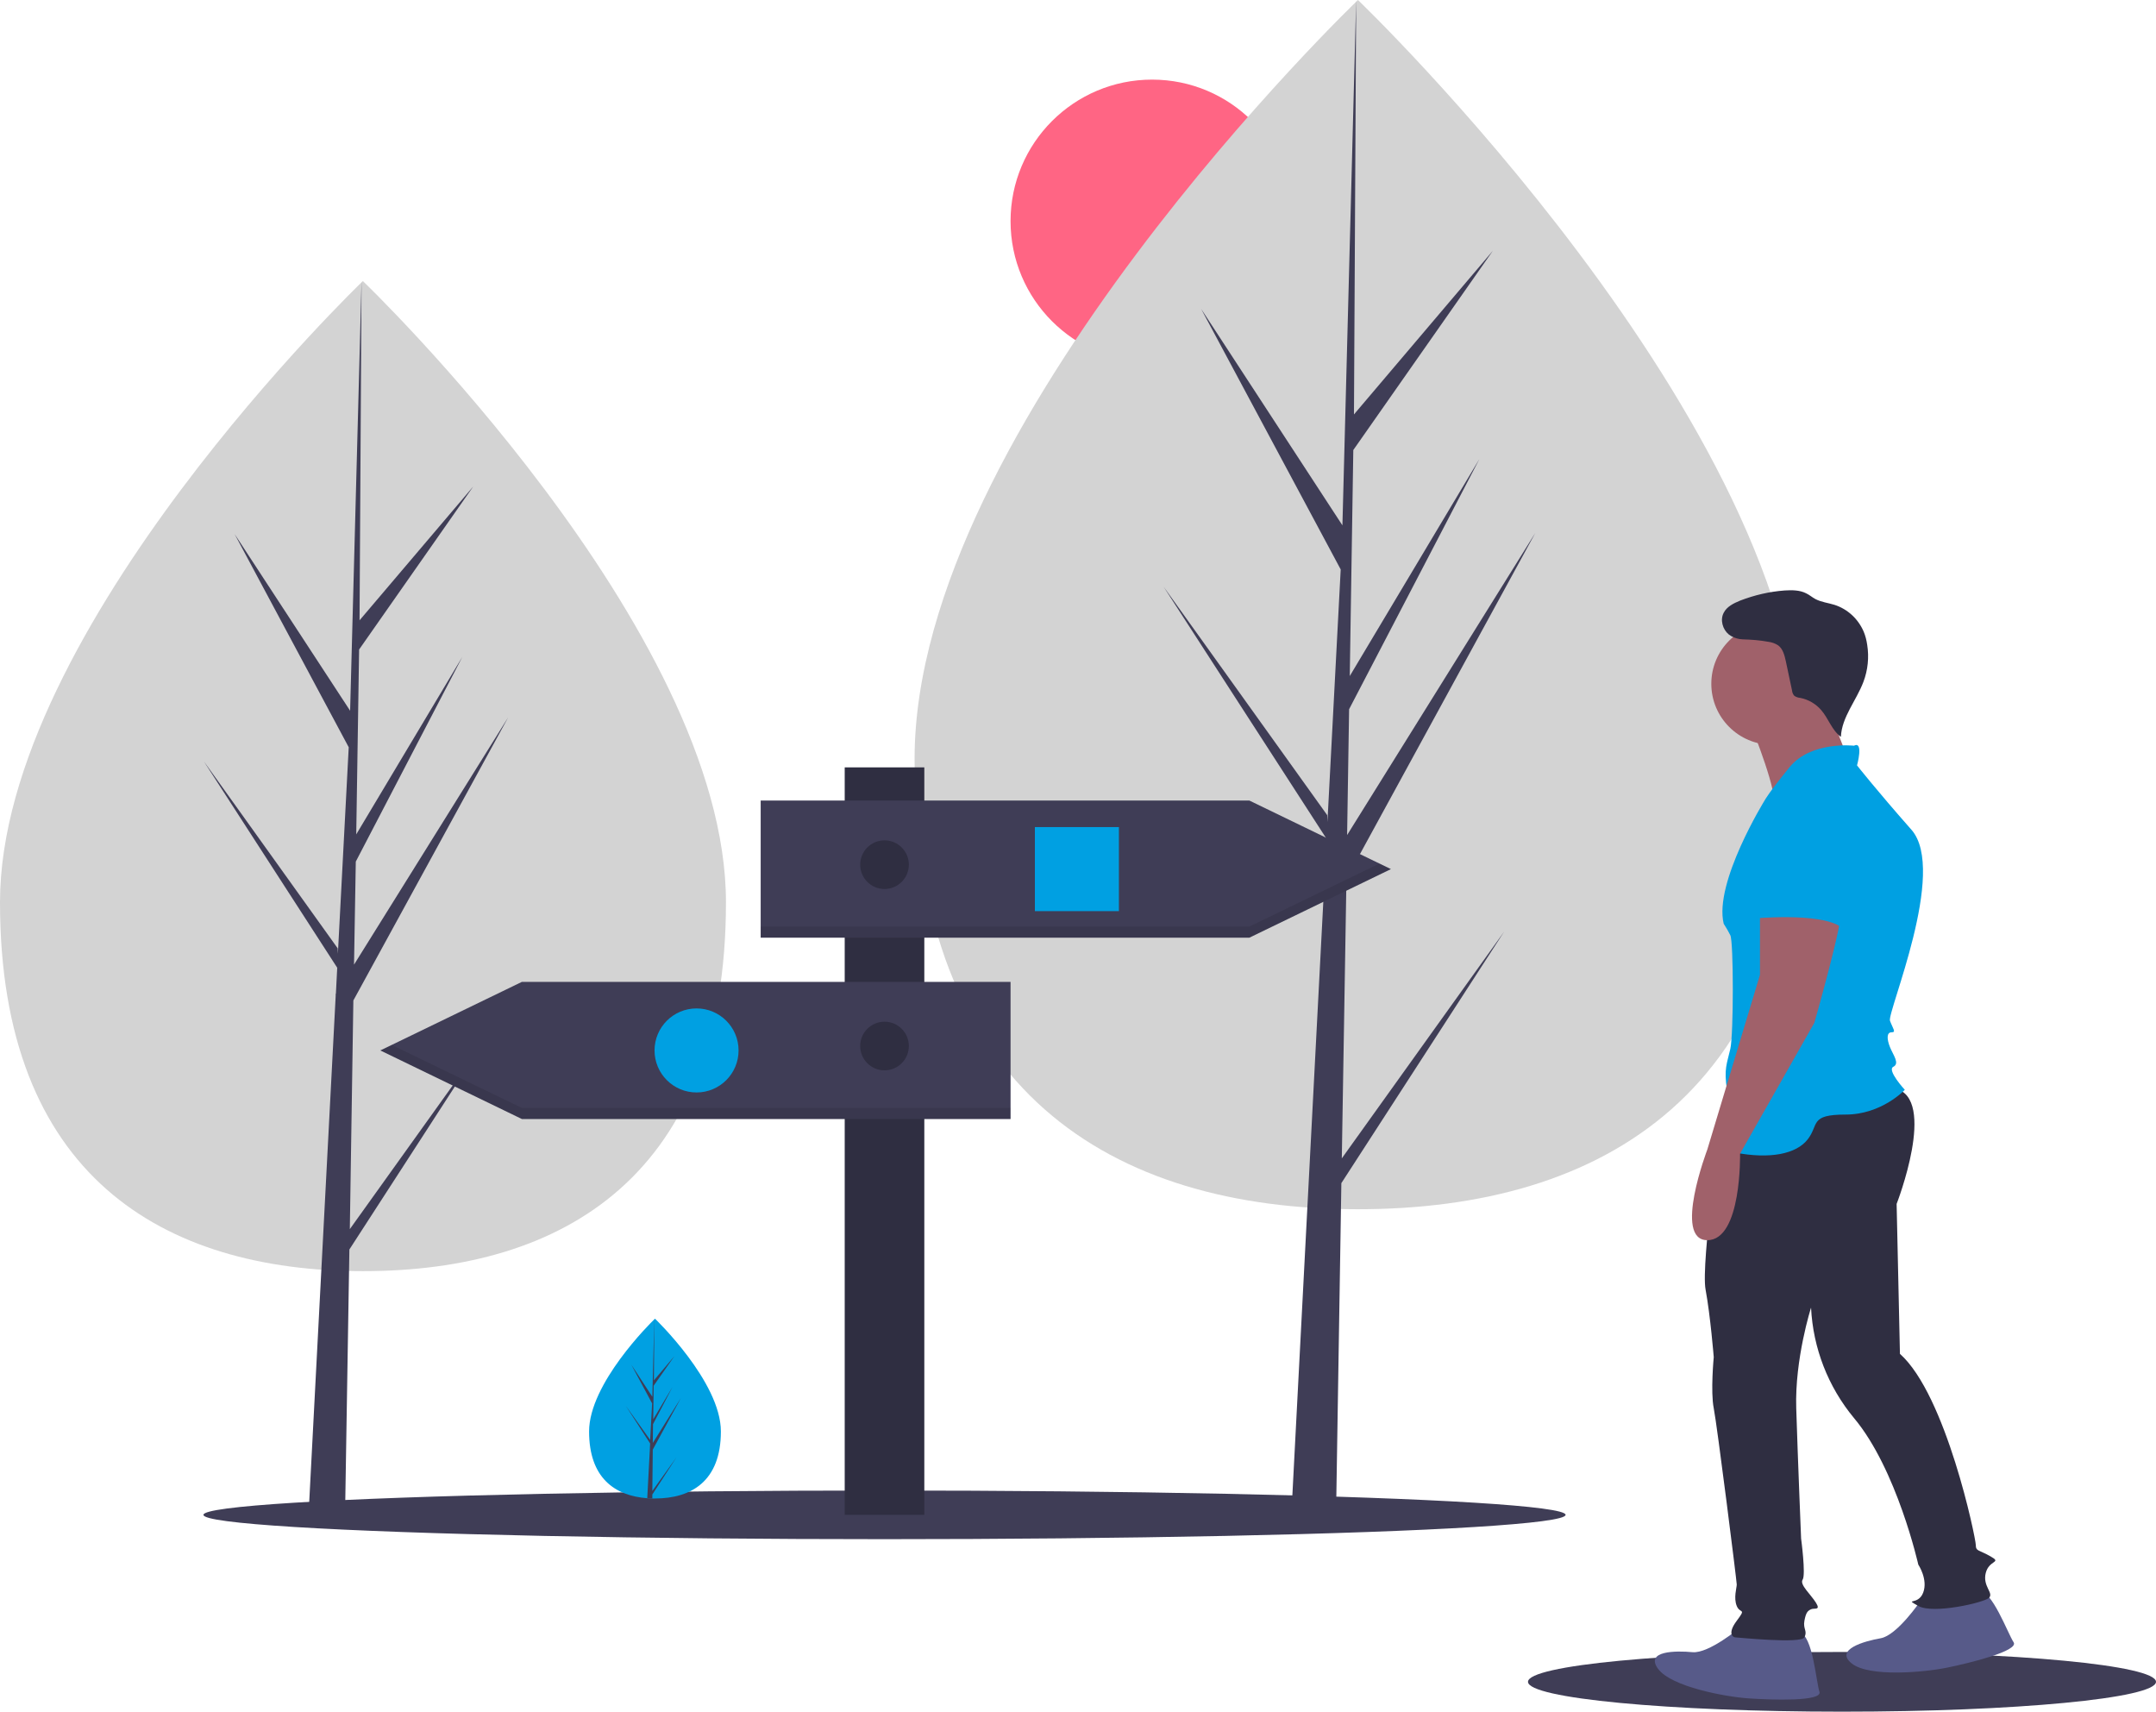 <?xml version="1.0" encoding="utf-8"?>
<!-- Generator: Adobe Illustrator 24.1.0, SVG Export Plug-In . SVG Version: 6.00 Build 0)  -->
<svg version="1.1" id="ee68b97f-fc10-400d-a2ff-be2b67d80654"
	 xmlns="http://www.w3.org/2000/svg" xmlns:xlink="http://www.w3.org/1999/xlink" x="0px" y="0px" viewBox="0 0 975 774"
	 style="enable-background:new 0 0 975 774;" xml:space="preserve">
<style type="text/css">
	.st0{fill:#FF6584;}
	.st1{fill:#D3D3D3;}
	.st2{fill:#3F3D56;}
	.st3{fill:#2F2E41;}
	.st4{opacity:0.1;enable-background:new    ;}
	.st5{fill:#00A0E2;}
	.st6{fill:#575A89;}
	.st7{fill:#A0616A;}
</style>
<circle class="st0" cx="521" cy="100" r="64"/>
<path class="st1" d="M328.3,408c0,123.6-73.5,166.8-164.1,166.8S0,531.6,0,408s164.1-280.9,164.1-280.9S328.3,284.4,328.3,408z"/>
<polygon class="st2" points="158.2,555.8 159.8,452.4 229.8,324.4 160.1,436.2 160.9,389.6 209.1,297 161.1,377.3 161.1,377.3 
	162.4,293.7 214,220 162.6,280.5 163.5,127.1 158.1,330.2 158.6,321.8 106.1,241.5 157.7,337.9 152.8,431.3 152.7,428.8 92.2,344.3 
	152.5,437.6 151.9,449.3 151.8,449.5 151.8,450.4 139.4,687.5 156,687.5 158,565 218.2,472 "/>
<path class="st1" d="M814.6,343.1c0,151-89.8,203.7-200.5,203.7s-200.5-52.7-200.5-203.7S614.1,0,614.1,0S814.6,192.1,814.6,343.1z"
	/>
<polygon class="st2" points="606.8,523.8 608.9,397.4 694.3,241 609.2,377.6 610.1,320.7 669,207.6 610.4,305.7 610.4,305.7 
	612,203.5 675.1,113.4 612.3,187.4 613.3,0 606.8,248.1 607.3,237.9 543.2,139.7 606.3,257.5 600.3,371.7 600.2,368.6 526.2,265.3 
	599.9,379.3 599.2,393.6 599.1,393.8 599.1,395 584,684.6 604.2,684.6 606.6,535 680.2,421.3 "/>
<ellipse class="st2" cx="400" cy="685" rx="308" ry="11"/>
<ellipse class="st2" cx="833" cy="760.5" rx="142" ry="13.5"/>
<rect x="382" y="347" class="st3" width="36" height="338"/>
<polygon class="st2" points="565,424 344,424 344,362 565,362 629,393 "/>
<polygon class="st4" points="565,419 344,419 344,424 565,424 629,393 623.8,390.5 "/>
<polygon class="st2" points="236,506 457,506 457,444 236,444 172,475 "/>
<polygon class="st4" points="177.1,472.5 172,475 236,506 457,506 457,501 236,501 "/>
<rect x="468" y="374" class="st5" width="38" height="38"/>
<circle class="st5" cx="315" cy="475" r="19"/>
<circle class="st3" cx="400" cy="391" r="11"/>
<circle class="st3" cx="400" cy="473" r="11"/>
<path class="st5" d="M326,647.3c0,22.5-13.4,30.3-29.8,30.3c-0.4,0-0.8,0-1.1,0c-0.8,0-1.5-0.1-2.3-0.1
	c-14.9-1.1-26.4-9.3-26.4-30.2c0-21.6,27.6-48.9,29.7-50.9l0,0c0.1-0.1,0.1-0.1,0.1-0.1S326,624.8,326,647.3z"/>
<path class="st2" d="M295,674.2l10.9-15.2L295,675.8l0,1.8c-0.8,0-1.5-0.1-2.3-0.1l1.2-22.5l0-0.2l0,0l0.1-2.1l-11-17l11,15.4l0,0.5
	l0.9-17l-9.4-17.5l9.5,14.5l0.9-35.2l0-0.1v0.1l-0.2,27.8l9.3-11l-9.4,13.4l-0.2,15.2l8.7-14.6l-8.8,16.8l-0.1,8.5l12.7-20.3
	l-12.7,23.3L295,674.2z"/>
<path class="st6" d="M787,735.9c0,0-14.2,11.9-21.6,11.2s-21.6-0.7-15.6,7.5c6,8.2,30.6,12.7,41,13.4s33.5,1.5,32-3
	c-1.5-4.5-3-25.3-8.9-26.8C807.9,736.6,787,735.9,787,735.9z"/>
<path class="st6" d="M868.3,724.2c0,0-10.4,15.3-17.8,16.6c-7.4,1.3-21,5.1-13.1,11.4c7.9,6.3,32.8,4,43.1,1.9s32.7-7.6,30.1-11.5
	s-9.7-23.6-15.8-23.4S868.3,724.2,868.3,724.2z"/>
<path class="st3" d="M778.7,505.5c0,0-9.6,65.7-7.4,77.6c2.2,11.9,3.7,30.6,3.7,30.6s-1.5,15.6,0,23.1c1.5,7.5,10.4,78.2,10.4,79.7
	s-1.5,6,0,9.7c1.5,3.7,4.5,0.7,0,6.7c-4.5,6-1.5,7.5-0.7,7.5c0.7,0,29.8,3,31.3,0s-0.7-3.7,0-7.5s1.5-4.5,3-5.2
	c1.5-0.7,4.5,0.7,2.2-3s-7.5-8.2-6-10.4c1.5-2.2-0.7-18.6-0.7-18.6s-1.5-36.5-2.2-58.9s6.7-45.5,6.7-45.5
	c0.9,18.3,7.7,35.8,19.4,49.9c19.4,23.1,29.1,66.3,29.1,66.3s4.5,6.7,2.2,12.7s-8.9,2.2-2.2,6s29.8-1.5,32-3.7
	c2.2-2.2-3-5.2-1.5-11.2c1.5-6,7.5-4.5,2.2-7.5c-5.2-3-6.7-2.2-6.7-5.2s-13.4-67.8-34.3-86.4l-1.5-67.8c0,0,18.6-47.7-0.7-52.2
	C837.7,487.7,778.7,505.5,778.7,505.5z"/>
<path class="st7" d="M792.2,329c0,0,12.7,31.3,9.7,35.8c-3,4.5,36.5-14.9,36.5-14.9s-12.7-31.3-12.7-35
	C825.8,311.1,792.2,329,792.2,329z"/>
<circle class="st7" cx="801.5" cy="309.2" r="27.6"/>
<path class="st5" d="M838.4,337.2c0,0-19.4-2.2-29.1,9.7c-9.7,11.9-11.2,14.9-11.2,14.9s-23.1,37.3-18.6,55.9c1.1,1.7,2.1,3.4,3,5.2
	c1.5,3,1.5,44.7,0,51.4c-1.5,6.7-3,8.9-1.5,18.6c1.5,9.7-11.9,25.3,3.7,28.3c15.6,3,27.6,0.7,32.8-6c5.2-6.7,0.7-11.2,17.1-11.2
	s26.8-11.2,26.8-11.2s-8.2-8.9-5.2-10.4s0-5.2-1.5-8.9c-1.5-3.7-1.5-6.7,0.7-6.7c2.2,0,0.7-1.5-0.7-5.2s26.1-67.8,9.7-86.4
	c-16.4-18.6-24.6-29.1-24.6-29.1S842.9,334.9,838.4,337.2z"/>
<path class="st7" d="M795.9,408v32.8l-23.8,79c0,0-15.6,41,0,41c15.6,0,14.8-39.1,14.8-39.1l33.6-59.2c0,0,13.4-46.9,11.9-50.7
	C831,408,795.9,408,795.9,408z"/>
<path class="st5" d="M808.6,359.5c0,0-22.4,8.9-16.4,32.8c6,23.8,0,23.1,0,23.1s30.6-3,40.2,3.7l2.2-8.9
	C834.7,410.2,843.6,358.8,808.6,359.5z"/>
<path class="st3" d="M792.1,288.5c-3.5,1.2-7.4,0.6-10.3-1.6c-2.8-2.3-4-6.6-2.3-9.8c1.4-2.8,4.5-4.3,7.4-5.5
	c6.5-2.5,13.3-4.1,20.2-4.6c3.3-0.2,6.8-0.2,9.7,1.3c1.5,0.7,2.7,1.8,4.2,2.6c2.7,1.4,5.7,1.7,8.6,2.6c5.9,1.9,10.7,6.3,13.2,12.1
	c0.8,1.9,1.3,3.9,1.6,6c0.9,5.6,0.3,11.4-1.7,16.7c-3.2,8.5-9.8,15.9-10.2,24.9c-4.1-3-5.6-8.3-8.9-12.1c-2.4-2.8-5.8-4.8-9.4-5.5
	c-1-0.1-2-0.4-2.8-1c-0.6-0.7-0.9-1.5-1-2.4l-2.8-13.2c-0.6-2.7-1.3-5.6-3.5-7.2c-1.4-0.9-2.9-1.4-4.5-1.6c-3.8-0.7-7.7-1-11.7-1.1"
	/>
</svg>
